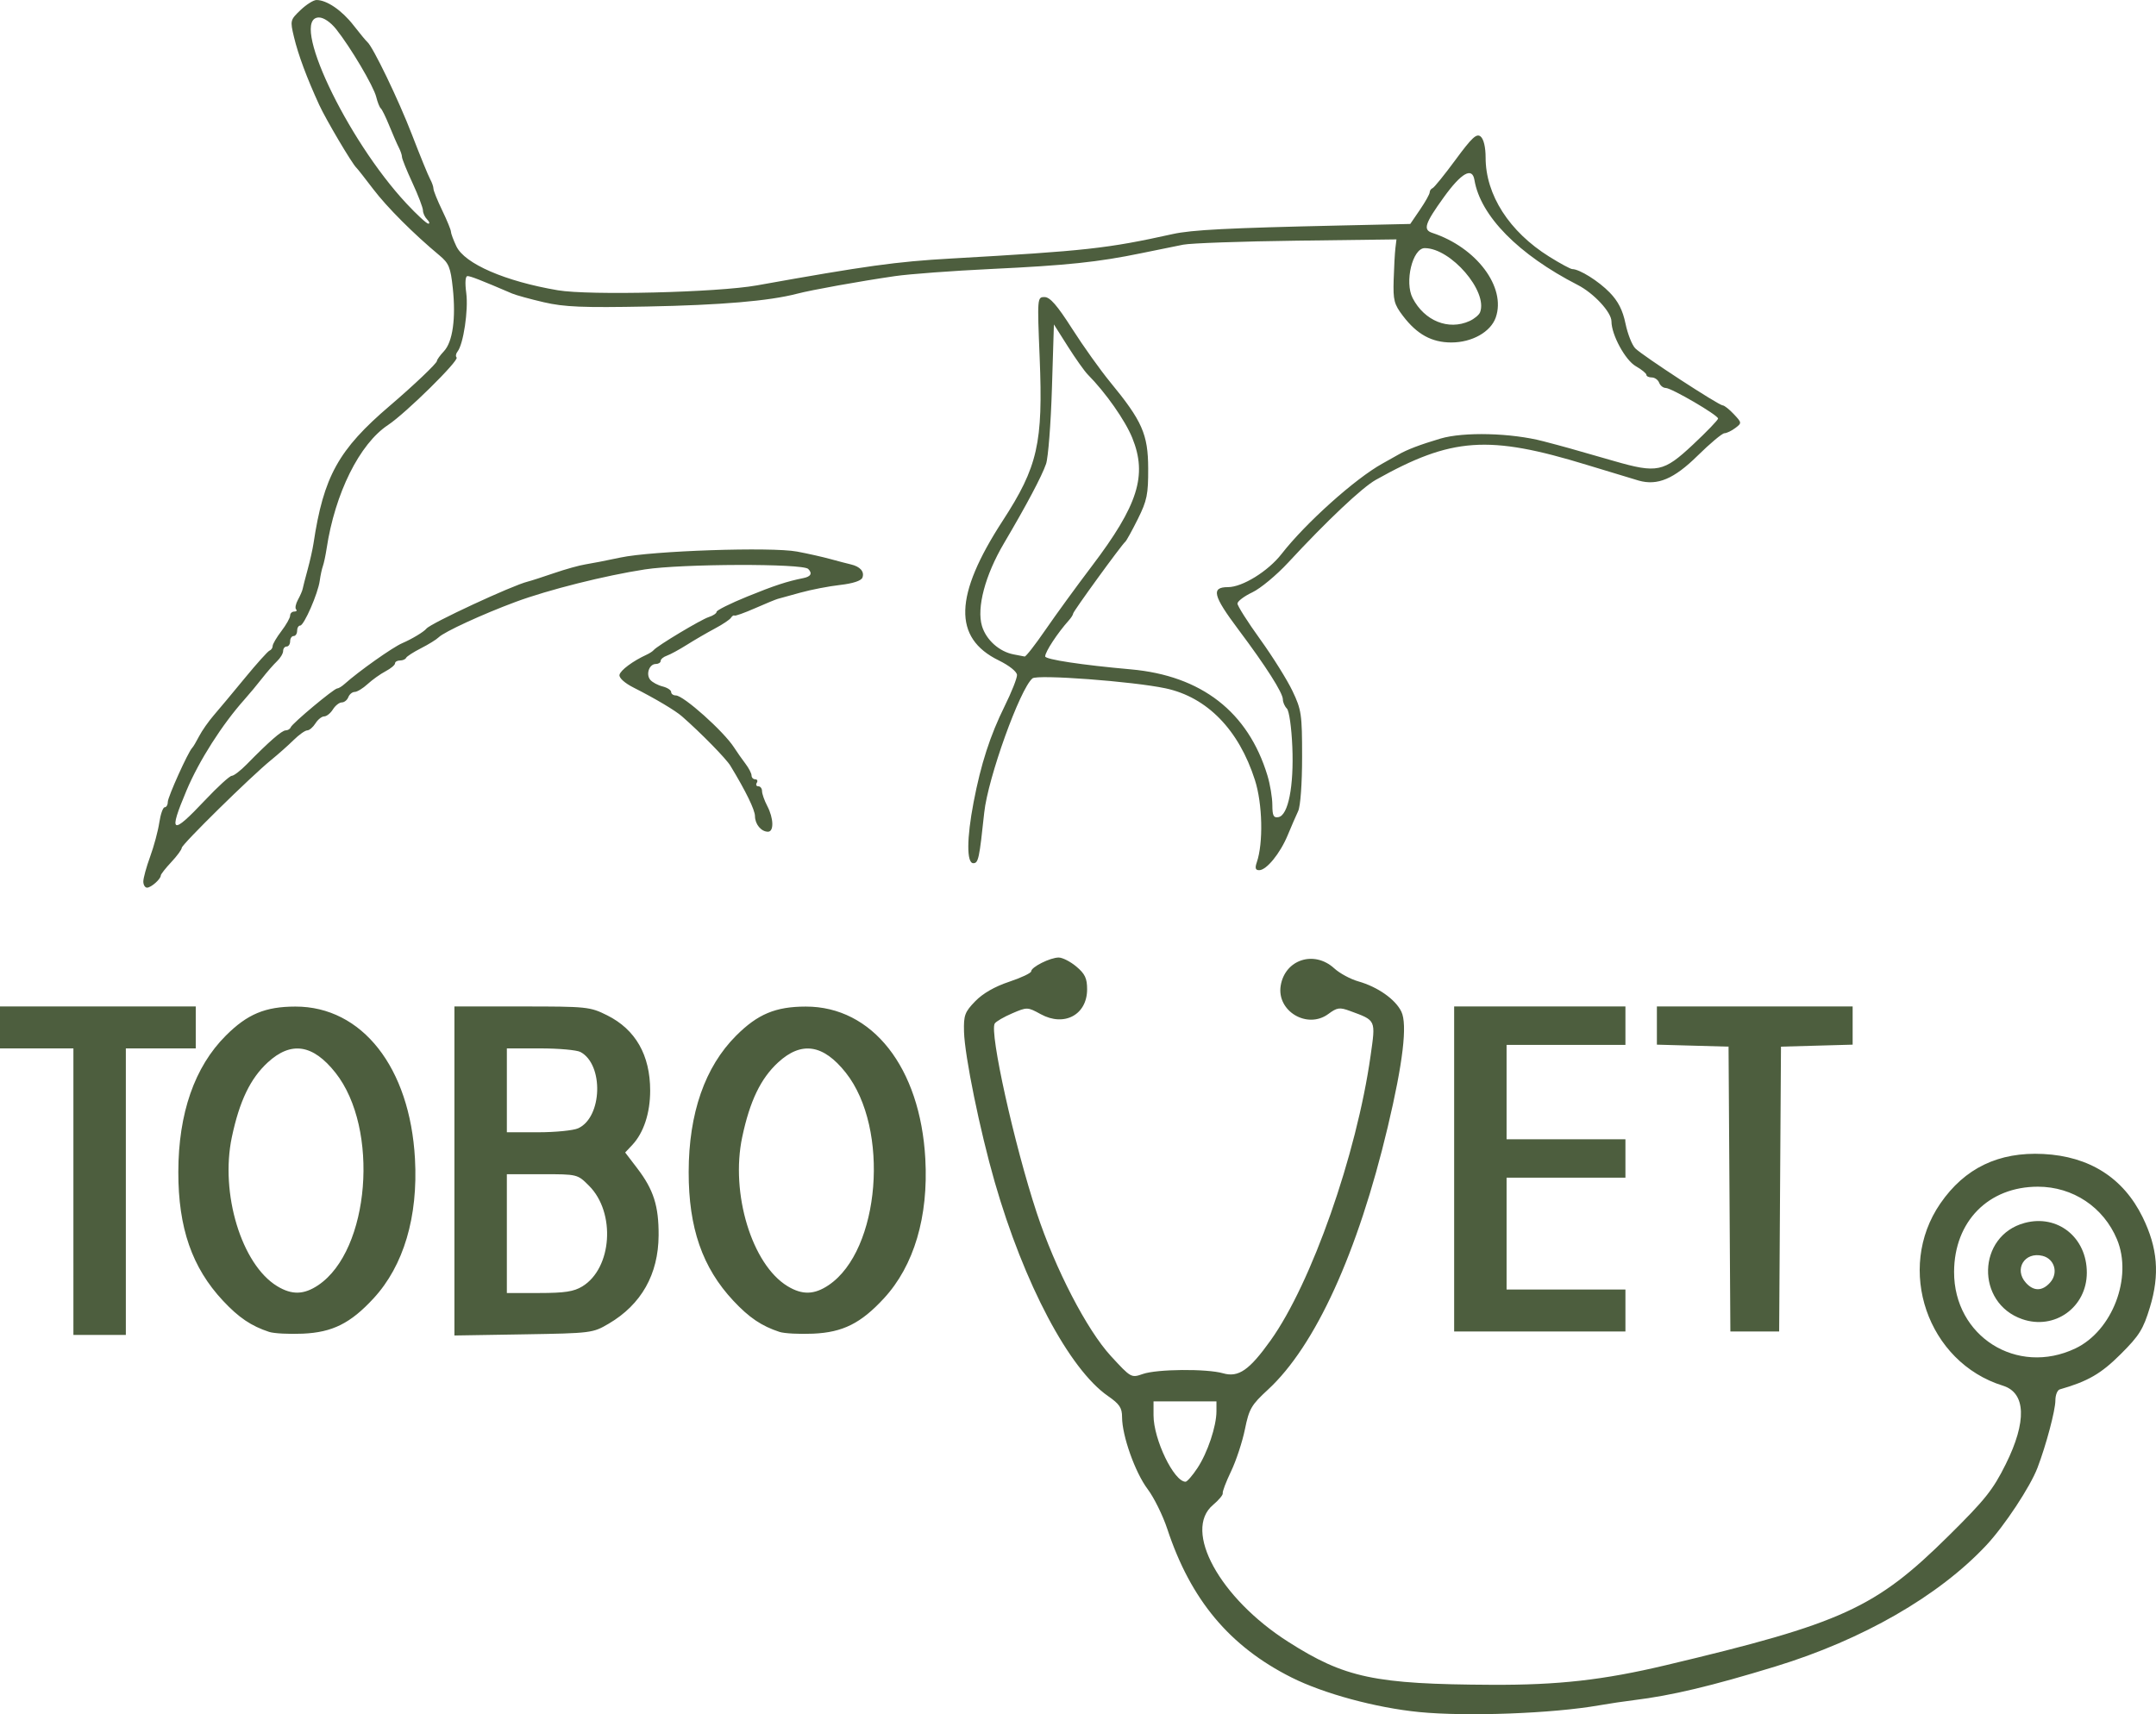 <svg xmlns:dc="http://purl.org/dc/elements/1.1/" xmlns:cc="http://creativecommons.org/ns#" xmlns:rdf="http://www.w3.org/1999/02/22-rdf-syntax-ns#" xmlns:svg="http://www.w3.org/2000/svg" xmlns="http://www.w3.org/2000/svg" xmlns:xlink="http://www.w3.org/1999/xlink" xmlns:sodipodi="http://sodipodi.sourceforge.net/DTD/sodipodi-0.dtd" xmlns:inkscape="http://www.inkscape.org/namespaces/inkscape" version="1.1" id="svg10" sodipodi:docname="Version final 1_sin fondo.svg" inkscape:version="1.0.2-2 (e86c870879, 2021-01-15)" viewBox="352 461.33 822.38 654.03">
    <path style="fill:#4d5e3e;stroke-width:1.333" d="m 893.333,1114.542 c -16.47,-1.616 -36.436,-7.027 -48.727,-13.207 -23.598,-11.865 -38.428,-29.609 -47.362,-56.668 -1.695,-5.133 -5.073,-11.975 -7.506,-15.204 -4.752,-6.305 -9.739,-20.347 -9.739,-27.422 0,-3.571 -0.959,-5.009 -5.382,-8.075 -14.776,-10.24 -32.022,-42.834 -43.185,-81.62 -5.658,-19.658 -11.476,-48.139 -11.72,-57.372 -0.166,-6.285 0.285,-7.512 4.281,-11.635 2.893,-2.985 7.44,-5.598 12.903,-7.416 4.64,-1.544 8.436,-3.343 8.436,-3.998 0,-1.624 7.257,-5.259 10.498,-5.259 1.447,0 4.477,1.553 6.733,3.452 3.293,2.771 4.102,4.48 4.102,8.667 0,9.721 -8.719,14.409 -17.675,9.504 -5.062,-2.773 -5.189,-2.776 -10.91,-0.324 -3.183,1.365 -6.176,3.109 -6.651,3.877 -2.064,3.339 7.444,46.224 15.997,72.158 7.064,21.419 19.128,44.732 28.316,54.722 7.656,8.324 7.755,8.38 12.187,6.835 5.414,-1.887 24.365,-2.051 30.596,-0.264 5.887,1.688 10.015,-1.17 18.146,-12.564 15.596,-21.855 32.766,-70.762 38.117,-108.57 1.964,-13.876 2.174,-13.42 -7.89,-17.124 -3.922,-1.443 -4.872,-1.309 -8.223,1.169 -8,5.915 -19.751,-1.063 -18.172,-10.79 1.625,-10.015 12.787,-13.623 20.441,-6.607 2.047,1.877 6.177,4.109 9.177,4.96 7.397,2.098 14.155,6.856 16.416,11.557 2.346,4.88 0.614,19.522 -5.208,44.03 -11.395,47.963 -27.634,83.556 -45.719,100.211 -6.307,5.808 -7.161,7.281 -8.752,15.102 -0.97,4.767 -3.343,11.967 -5.273,16 -1.93,4.033 -3.366,7.814 -3.191,8.4 0.175,0.587 -1.492,2.59 -3.704,4.452 -11.586,9.749 2.565,35.557 28.608,52.176 21.682,13.836 33.029,16.235 77.786,16.451 25.267,0.122 42.461,-1.815 66.25,-7.461 67.438,-16.006 80.027,-21.763 107.911,-49.351 13.975,-13.826 16.937,-17.54 21.808,-27.333 8.109,-16.305 7.722,-27.255 -1.058,-29.977 -28.795,-8.927 -41.046,-44.573 -23.89,-69.509 9.305,-13.525 22.262,-19.758 39.283,-18.897 17.617,0.891 30.543,9.114 37.889,24.106 5.753,11.739 6.577,21.889 2.788,34.363 -2.563,8.438 -4.029,10.79 -11.175,17.92 -7.476,7.46 -12.475,10.351 -23.224,13.433 -0.917,0.263 -1.667,2.16 -1.667,4.215 0,3.76 -3.519,17.007 -6.821,25.68 -2.767,7.266 -12.603,22.166 -19.505,29.544 -18.117,19.368 -47.223,36.108 -80.467,46.278 -24.396,7.463 -39.643,11.091 -53.951,12.839 -3.624,0.443 -9.589,1.331 -13.256,1.975 -17.821,3.13 -50.508,4.354 -68.667,2.573 z m -84.594,-93.079 C 812.609,1015.616 816,1005.492 816,999.788 V 996 h -12 -12 v 5.319 c 0,9.179 7.791,25.348 12.214,25.348 0.595,0 2.632,-2.342 4.526,-5.204 z m 334.896,-45.658 c 14.122,-6.714 21.91,-27.142 15.865,-41.611 -5.145,-12.314 -16.826,-20.095 -30.167,-20.095 -18.861,0 -31.905,13.252 -31.971,32.48 -0.084,24.616 23.989,39.82 46.273,29.226 z M 1123.333,964.631 c -17.827,-6.201 -17.174,-31.827 0.936,-36.704 12.591,-3.39 23.737,5.529 23.725,18.985 -0.012,13.201 -12.29,22.022 -24.662,17.719 z m 10.618,-13.911 c 3.291,-3.637 1.78,-9.069 -2.845,-10.23 -6.824,-1.713 -11.027,5.107 -6.34,10.286 2.959,3.27 6.193,3.25 9.185,-0.056 z M 380,916 v -54.667 h -14 -14 v -8 -8 h 37.333 37.333 v 8 8 H 413.333 400 V 916 970.667 h -10 -10 z m 74.658,53.5 c -6.828,-2.239 -11.571,-5.441 -17.588,-11.873 -11.824,-12.641 -17.083,-27.8 -17.05,-49.153 0.034,-22.397 6.196,-40.093 18.109,-52.007 8.226,-8.226 15.034,-11.072 26.538,-11.092 25.426,-0.044 43.695,23.216 45.619,58.08 1.221,22.125 -4.312,40.79 -15.78,53.231 -8.793,9.539 -15.689,12.987 -26.98,13.487 -5.239,0.232 -11.03,-0.071 -12.868,-0.674 z m 18.759,-17.851 c 19.659,-13.248 23.406,-59.742 6.531,-81.047 -8.599,-10.857 -16.919,-12.115 -25.827,-3.904 -6.636,6.117 -10.765,14.707 -13.678,28.459 -4.551,21.48 3.68,48.601 17.264,56.883 5.623,3.428 10.213,3.314 15.71,-0.39 z m 51.916,-43.549 v -62.767 h 25.738 c 24.871,0 25.967,0.114 32.516,3.377 C 594.416,854.107 600,863.889 600,877.463 c 0,8.544 -2.488,16.089 -6.83,20.711 l -2.702,2.877 4.643,6.083 c 6.197,8.118 8.172,14.339 8.108,25.534 -0.086,14.864 -6.59,26.382 -19.026,33.693 -6.095,3.583 -6.609,3.647 -32.526,4.074 l -26.333,0.433 z m 48.773,44.052 c 11.392,-6.947 12.814,-28.165 2.574,-38.405 -4.414,-4.414 -4.415,-4.414 -17.881,-4.414 H 545.333 V 932 954.667 l 12.333,-0.005 c 9.714,-0.004 13.206,-0.537 16.44,-2.509 z m -1.567,-60.337 c 9.217,-4.199 9.816,-24.32 0.868,-29.109 -1.411,-0.755 -8.305,-1.373 -15.32,-1.373 h -12.754 v 16 16 h 11.937 c 6.565,0 13.437,-0.683 15.269,-1.518 z m 76.785,77.685 c -6.828,-2.239 -11.571,-5.441 -17.588,-11.873 -11.824,-12.641 -17.083,-27.8 -17.051,-49.153 0.034,-22.397 6.196,-40.093 18.109,-52.007 8.226,-8.226 15.034,-11.072 26.538,-11.092 25.426,-0.044 43.695,23.216 45.619,58.08 1.221,22.125 -4.312,40.79 -15.78,53.231 -8.793,9.539 -15.689,12.987 -26.98,13.487 -5.239,0.232 -11.03,-0.071 -12.868,-0.674 z m 18.759,-17.851 c 19.659,-13.248 23.406,-59.742 6.531,-81.047 -8.599,-10.857 -16.919,-12.115 -25.827,-3.904 -6.636,6.117 -10.765,14.707 -13.678,28.459 -4.551,21.48 3.68,48.601 17.264,56.883 5.623,3.428 10.213,3.314 15.71,-0.39 z m 238.583,-44.315 v -62 H 939.333 972 V 852.667 860 h -22.667 -22.667 v 18 18 H 949.333 972 v 7.333 7.333 H 949.333 926.667 V 932 953.333 H 949.333 972 v 8 8 H 939.333 906.667 Z M 1011.682,915 1011.333,860.667 997.667,860.287 984,859.907 v -7.287 -7.287 h 37.333 37.333 v 7.287 7.287 L 1045,860.287 1031.333,860.667 1030.985,915 l -0.348,54.333 h -9.303 -9.303 z M 406.667,797.648 c 0,-1.294 1.174,-5.563 2.608,-9.488 1.434,-3.925 3.003,-9.766 3.485,-12.981 0.482,-3.215 1.408,-5.846 2.059,-5.846 0.65,0 1.182,-0.913 1.182,-2.028 0,-1.897 7.797,-19.175 9.314,-20.639 0.38,-0.367 1.567,-2.365 2.638,-4.441 1.071,-2.076 3.592,-5.676 5.601,-8 2.009,-2.324 7.35,-8.725 11.869,-14.225 4.519,-5.5 8.747,-10.2 9.397,-10.444 0.65,-0.244 1.182,-1.034 1.182,-1.756 0,-0.721 1.5,-3.278 3.333,-5.681 1.833,-2.404 3.333,-5.064 3.333,-5.911 0,-0.847 0.7,-1.541 1.556,-1.541 0.856,0 1.177,-0.379 0.714,-0.842 -0.463,-0.463 -0.142,-2.113 0.714,-3.667 0.856,-1.554 1.665,-3.425 1.799,-4.158 0.134,-0.733 0.982,-4.033 1.886,-7.333 0.904,-3.3 1.914,-7.8 2.245,-10 3.853,-25.585 9.506,-35.786 29.115,-52.531 9.166,-7.828 17.972,-16.208 17.972,-17.103 0,-0.473 1.196,-2.133 2.657,-3.689 3.358,-3.574 4.617,-12.572 3.379,-24.14 -0.842,-7.863 -1.489,-9.445 -5.088,-12.439 -9.861,-8.207 -19.984,-18.339 -25.257,-25.281 -3.126,-4.116 -6.013,-7.784 -6.414,-8.15 -1.621,-1.48 -11.621,-18.389 -14.194,-24 -4.727,-10.307 -7.993,-19.087 -9.603,-25.821 -1.518,-6.348 -1.465,-6.571 2.472,-10.333 2.213,-2.115 4.959,-3.846 6.102,-3.846 3.916,0 9.66,3.921 14.101,9.627 2.443,3.139 4.815,6.007 5.27,6.373 2.094,1.686 11.923,22.08 17.03,35.333 3.108,8.067 6.228,15.709 6.932,16.982 0.704,1.273 1.28,2.926 1.28,3.673 0,0.747 1.5,4.467 3.333,8.268 1.833,3.8 3.333,7.457 3.333,8.125 0,0.669 0.929,3.173 2.064,5.566 3.173,6.687 18.612,13.388 38.695,16.795 11.974,2.032 60.884,0.837 75.907,-1.855 41.85,-7.497 53.195,-9.068 74,-10.248 51.686,-2.931 59.637,-3.809 84.667,-9.346 7.235,-1.6 21.122,-2.313 63.295,-3.248 l 27.295,-0.605 3.705,-5.434 c 2.038,-2.989 3.705,-5.963 3.705,-6.609 0,-0.646 0.5,-1.375 1.112,-1.619 0.611,-0.244 4.56,-5.128 8.774,-10.852 6.269,-8.515 8.007,-10.122 9.555,-8.837 1.158,0.961 1.893,4.077 1.893,8.024 0,14.225 9.023,28.279 24.269,37.804 4.181,2.612 8.139,4.749 8.795,4.749 2.73,0 10.025,4.568 14.262,8.93 3.241,3.338 4.969,6.735 6.035,11.872 0.822,3.958 2.501,8.208 3.733,9.444 2.774,2.784 31.857,21.754 33.353,21.754 0.599,0 2.502,1.504 4.229,3.343 3.077,3.276 3.089,3.382 0.566,5.291 -1.416,1.071 -3.285,1.967 -4.152,1.99 -0.868,0.023 -5.474,3.882 -10.238,8.576 -8.993,8.861 -15.279,11.515 -22.462,9.485 -1.681,-0.475 -10.556,-3.163 -19.723,-5.973 -37.608,-11.528 -51.627,-10.537 -80.55,5.694 -5.254,2.949 -18.643,15.592 -33.465,31.603 -4.409,4.762 -10.552,9.858 -13.651,11.325 -3.1,1.467 -5.643,3.389 -5.651,4.272 -0.008,0.883 3.884,7.015 8.65,13.627 4.766,6.612 10.316,15.49 12.333,19.728 3.423,7.192 3.668,8.873 3.668,25.174 0,10.212 -0.626,18.797 -1.507,20.667 -0.829,1.759 -2.626,5.899 -3.993,9.199 -2.881,6.953 -8.085,13.333 -10.876,13.333 -1.422,0 -1.663,-0.795 -0.907,-3 2.527,-7.376 2.194,-22.291 -0.7,-31.362 -6.13,-19.209 -18.258,-31.656 -34.133,-35.03 -12.424,-2.64 -48.837,-5.363 -50.729,-3.793 -4.751,3.943 -17,38.018 -18.399,51.185 -1.877,17.667 -2.237,19.333 -4.17,19.333 -2.58,0 -2.535,-9.44 0.11,-23.265 2.797,-14.617 6.296,-25.435 11.886,-36.746 2.614,-5.288 4.717,-10.599 4.674,-11.802 -0.045,-1.271 -2.969,-3.604 -6.98,-5.569 -17.49,-8.571 -17.027,-24.723 1.526,-53.284 13.378,-20.595 15.428,-29.633 14.098,-62.171 -0.938,-22.961 -0.922,-23.163 1.861,-23.163 2.08,0 4.806,3.13 10.524,12.084 4.244,6.646 10.769,15.796 14.5,20.333 12.226,14.868 14.456,19.927 14.506,32.916 0.038,9.956 -0.44,12.306 -3.938,19.333 -2.19,4.4 -4.342,8.3 -4.782,8.667 -1.456,1.213 -19.903,26.622 -19.903,27.414 0,0.427 -0.75,1.613 -1.667,2.635 -4.289,4.783 -9,11.962 -9,13.715 0,1.165 14.027,3.288 32.667,4.946 26.932,2.395 44.747,16.231 52.102,40.466 1.028,3.387 1.876,8.452 1.883,11.256 0.012,4.132 0.456,5.013 2.348,4.651 3.718,-0.712 5.894,-11.777 5.273,-26.816 -0.303,-7.338 -1.212,-13.739 -2.073,-14.6 -0.843,-0.843 -1.533,-2.41 -1.533,-3.483 0,-2.506 -6.41,-12.578 -16.973,-26.67 -9.696,-12.935 -10.489,-16.18 -3.955,-16.18 5.509,0 15.308,-6.071 20.432,-12.658 9.185,-11.809 28.095,-28.756 38.496,-34.5 2.2,-1.215 4.9,-2.732 6,-3.371 3.31,-1.923 8.263,-3.814 16.075,-6.137 8.896,-2.645 27.067,-2.178 39.258,1.01 8.101,2.118 9.713,2.569 26.983,7.543 16.446,4.737 18.909,4.227 30.07,-6.221 5.288,-4.95 9.614,-9.444 9.614,-9.988 0,-1.294 -17.788,-11.679 -20.005,-11.679 -0.94,0 -2.055,-0.9 -2.477,-2 -0.422,-1.1 -1.686,-2 -2.809,-2 -1.123,0 -2.046,-0.45 -2.05,-1 -0.004,-0.55 -1.817,-2.029 -4.028,-3.287 -4.023,-2.289 -9.297,-11.996 -9.297,-17.11 0,-3.483 -6.731,-10.748 -12.874,-13.896 C 931.2,558.462 916.688,543.709 914.407,530 c -0.843,-5.065 -4.981,-2.722 -11.714,6.63 -7.224,10.034 -7.974,12.366 -4.36,13.555 16.857,5.545 28.237,20.712 24.209,32.266 -1.93,5.535 -9.062,9.551 -16.952,9.545 -7.463,-0.005 -13.081,-3.088 -18.436,-10.116 -3.403,-4.466 -3.792,-5.974 -3.559,-13.78 0.144,-4.821 0.444,-10.266 0.667,-12.099 l 0.405,-3.333 -38,0.486 c -20.9,0.267 -40.4,0.955 -43.333,1.529 -2.933,0.573 -10.133,2.036 -16,3.251 -16.402,3.396 -28.349,4.652 -57.333,6.027 -14.667,0.696 -31.167,1.923 -36.667,2.727 -13.601,1.988 -31.667,5.239 -37.333,6.718 -10.596,2.766 -29.003,4.335 -57.204,4.876 -24.515,0.47 -31.567,0.179 -39.333,-1.623 -5.204,-1.208 -10.663,-2.711 -12.129,-3.341 -11.791,-5.062 -15.853,-6.65 -17.008,-6.65 -0.827,0 -1.008,2.473 -0.474,6.494 0.855,6.448 -1.094,19.505 -3.329,22.296 -0.641,0.801 -0.801,1.821 -0.354,2.268 1.095,1.095 -19.421,21.302 -26.148,25.754 -10.886,7.204 -20.237,26.027 -23.443,47.189 -0.389,2.567 -1.029,5.567 -1.423,6.667 -0.394,1.1 -0.932,3.611 -1.195,5.58 -0.644,4.821 -5.997,17.087 -7.458,17.087 -0.643,0 -1.169,0.9 -1.169,2 0,1.1 -0.6,2 -1.333,2 -0.733,0 -1.333,0.9 -1.333,2 0,1.1 -0.6,2 -1.333,2 C 460.6,708 460,708.767 460,709.704 c 0,0.937 -1.05,2.696 -2.333,3.908 -1.283,1.213 -3.833,4.132 -5.667,6.488 -1.833,2.356 -4.833,5.964 -6.667,8.019 -8.623,9.662 -17.369,23.38 -22.181,34.791 -7.014,16.63 -5.748,17.306 7.033,3.757 4.843,-5.133 9.439,-9.333 10.215,-9.333 0.776,0 3.324,-1.95 5.662,-4.333 8.634,-8.801 13.445,-13 14.895,-13 0.818,0 1.688,-0.53 1.932,-1.179 C 463.449,737.337 479.407,724 480.624,724 c 0.495,0 1.736,-0.75 2.758,-1.667 5.448,-4.886 18.365,-14.027 22.057,-15.61 3.672,-1.574 8.239,-4.323 9.228,-5.554 1.638,-2.039 32.858,-16.539 38.595,-17.924 1.14,-0.275 5.644,-1.728 10.009,-3.227 4.365,-1.5 9.765,-3.007 12,-3.35 2.235,-0.343 8.263,-1.521 13.397,-2.618 12.054,-2.576 57.522,-4.116 67.333,-2.281 4.033,0.754 9.733,2.032 12.667,2.84 2.933,0.808 6.489,1.737 7.902,2.065 3.549,0.825 5.256,2.79 4.388,5.051 -0.457,1.19 -3.65,2.236 -8.51,2.787 -4.279,0.485 -11.079,1.8 -15.113,2.921 -4.033,1.121 -7.933,2.196 -8.667,2.389 -0.733,0.193 -4.633,1.8 -8.667,3.572 -4.033,1.772 -7.566,3.031 -7.851,2.8 -0.285,-0.232 -0.885,0.149 -1.333,0.847 -0.449,0.697 -3.216,2.545 -6.149,4.106 -2.933,1.561 -7.733,4.351 -10.667,6.2 -2.933,1.849 -6.383,3.722 -7.667,4.163 C 605.05,711.95 604,712.841 604,713.489 c 0,0.648 -0.836,1.178 -1.857,1.178 -2.496,0 -3.867,3.922 -2.111,6.038 0.776,0.935 2.886,2.07 4.69,2.523 1.803,0.453 3.279,1.411 3.279,2.131 0,0.719 0.806,1.308 1.791,1.308 2.93,0 18.276,13.719 22.209,19.855 1.1,1.716 3.05,4.495 4.333,6.176 1.283,1.681 2.333,3.711 2.333,4.512 0,0.801 0.635,1.456 1.412,1.456 0.777,0 1.041,0.6 0.588,1.333 -0.453,0.733 -0.189,1.333 0.588,1.333 0.777,0 1.412,0.831 1.412,1.848 0,1.016 0.896,3.566 1.992,5.667 2.457,4.71 2.6,9.819 0.275,9.819 -2.568,0 -4.93,-2.827 -4.957,-5.933 -0.021,-2.418 -3.5,-9.552 -9.382,-19.241 -1.664,-2.74 -11.173,-12.443 -18.451,-18.826 -2.597,-2.277 -10.149,-6.768 -18.519,-11.011 -3.369,-1.708 -5.555,-3.69 -5.333,-4.834 0.339,-1.75 5.108,-5.293 10.376,-7.71 1.1,-0.505 2.3,-1.288 2.667,-1.741 1.312,-1.621 18.059,-11.67 21,-12.601 1.65,-0.522 3,-1.427 3,-2.01 0,-0.583 5.25,-3.198 11.667,-5.811 10.332,-4.207 15.179,-5.801 21.456,-7.057 2.845,-0.569 3.49,-1.813 1.812,-3.491 -2.117,-2.117 -48.152,-1.983 -62.267,0.182 -15.215,2.333 -36.914,7.786 -49.333,12.397 -12.669,4.704 -27.258,11.422 -29.36,13.521 -0.826,0.825 -3.858,2.7 -6.738,4.166 -2.879,1.467 -5.435,3.117 -5.68,3.667 -0.244,0.55 -1.294,1 -2.333,1 -1.039,0 -1.889,0.499 -1.889,1.108 0,0.609 -1.618,1.959 -3.595,3 -1.977,1.041 -5.065,3.242 -6.861,4.892 -1.796,1.65 -4.014,3 -4.929,3 -0.914,0 -2.008,0.9 -2.43,2 -0.422,1.1 -1.542,2 -2.489,2 -0.947,0 -2.471,1.2 -3.386,2.667 -0.916,1.467 -2.416,2.667 -3.333,2.667 -0.917,0 -2.417,1.2 -3.333,2.667 C 471.393,738.8 469.99,740 469.19,740 c -0.8,0 -3.127,1.65 -5.173,3.667 -2.045,2.017 -5.932,5.467 -8.637,7.667 -7.684,6.25 -34.047,32.176 -34.054,33.489 -0.004,0.648 -1.803,3.095 -4,5.439 -2.197,2.344 -3.994,4.636 -3.994,5.095 0,1.366 -3.697,4.644 -5.238,4.644 -0.786,0 -1.429,-1.058 -1.429,-2.352 z m 344.093,-95.981 c 3.901,-5.683 11.868,-16.633 17.705,-24.333 17.64,-23.27 21.228,-34.64 15.435,-48.913 -2.725,-6.713 -10.151,-17.292 -16.983,-24.193 -1.238,-1.25 -4.651,-6.062 -7.584,-10.693 L 754,585.114 l -0.755,24.443 c -0.415,13.444 -1.422,26.386 -2.236,28.76 -1.607,4.689 -7.425,15.663 -16.088,30.349 -7.142,12.107 -10.444,24.552 -8.36,31.507 1.594,5.32 6.621,9.816 12.123,10.844 1.824,0.341 3.691,0.701 4.149,0.801 0.458,0.1 4.025,-4.468 7.926,-10.152 z M 912.531,583.819 c 1.827,-0.833 3.639,-2.339 4.026,-3.348 C 919.619,572.493 905.395,556 895.453,556 c -4.665,0 -7.792,12.959 -4.606,19.088 4.522,8.697 13.672,12.382 21.683,8.732 z M 514.933,545.067 c -0.88,-0.88 -1.6,-2.433 -1.6,-3.451 0,-1.018 -1.8,-5.74 -4,-10.493 -2.2,-4.753 -4,-9.208 -4,-9.9 0,-0.692 -0.538,-2.3 -1.196,-3.574 -0.658,-1.273 -2.291,-5.015 -3.63,-8.315 -1.338,-3.3 -2.808,-6.3 -3.265,-6.667 -0.457,-0.367 -1.239,-2.33 -1.737,-4.364 -1.004,-4.101 -9.803,-18.978 -15.298,-25.865 -2.126,-2.664 -4.74,-4.438 -6.541,-4.438 -11.419,-1.5e-4 10.374,46.335 33.392,71 3.935,4.217 7.677,7.667 8.315,7.667 0.638,0 0.44,-0.72 -0.44,-1.6 z" id="path22"/>

</svg>